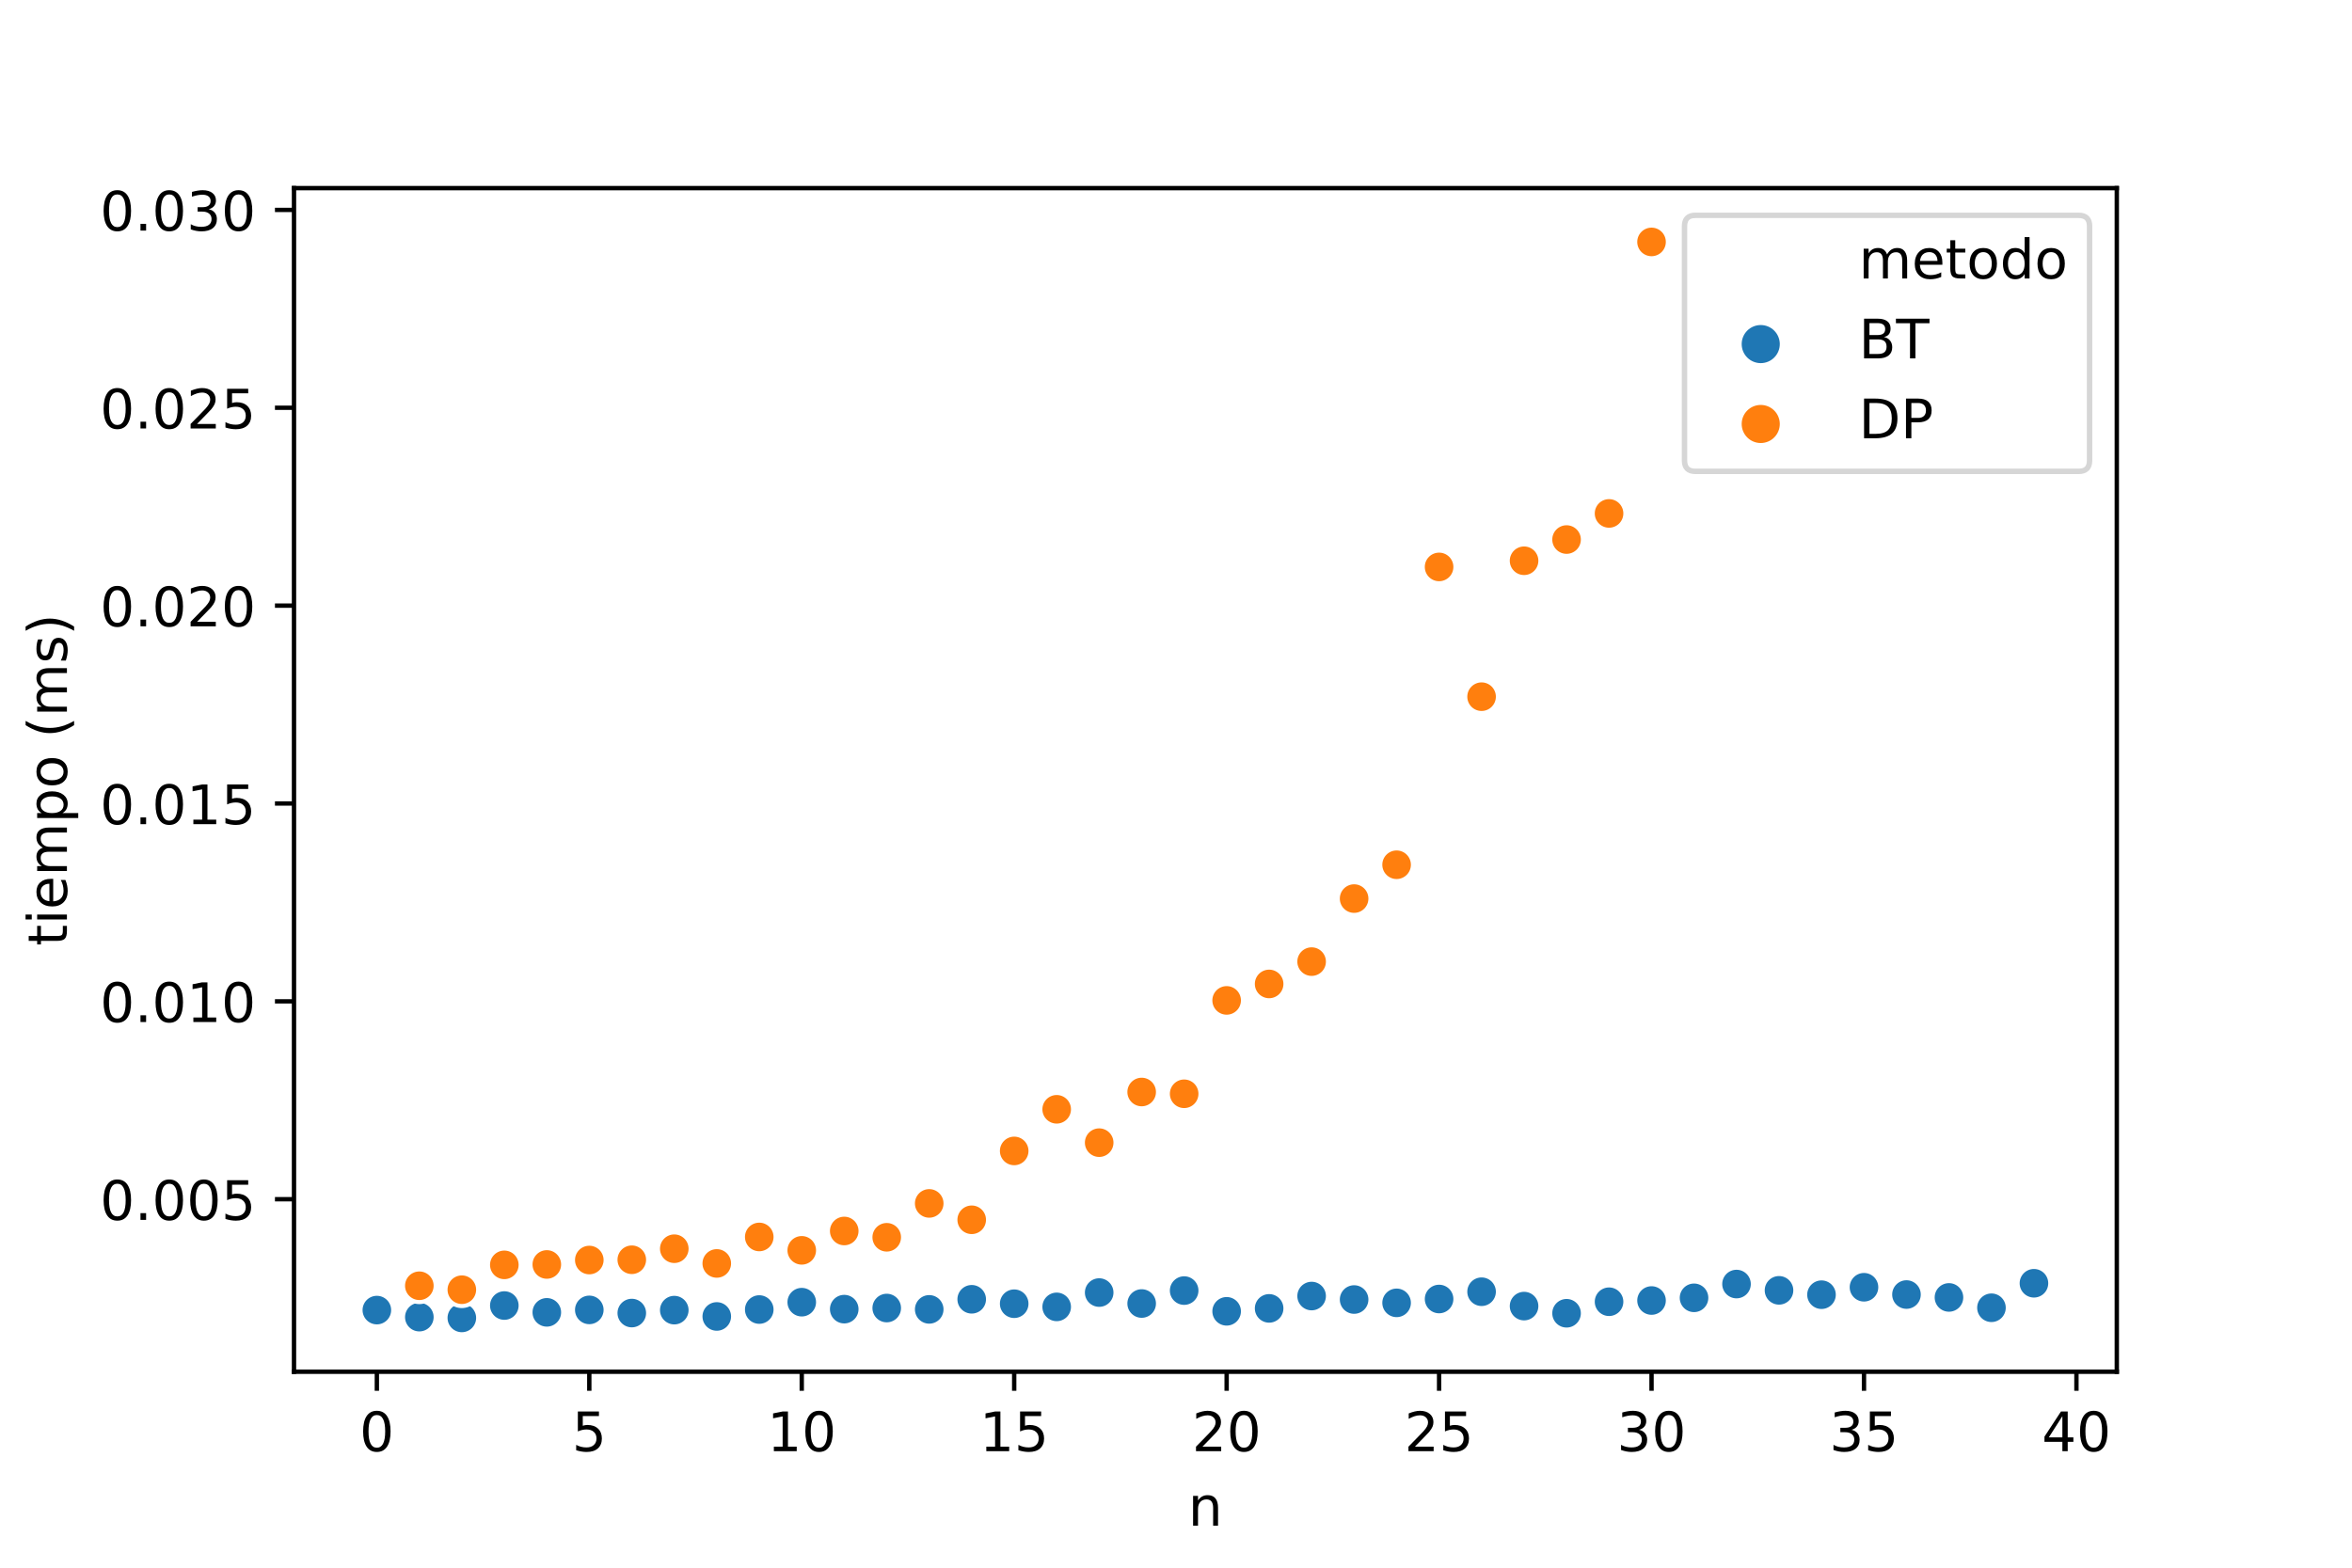 <?xml version="1.0" encoding="utf-8" standalone="no"?>
<!DOCTYPE svg PUBLIC "-//W3C//DTD SVG 1.1//EN"
  "http://www.w3.org/Graphics/SVG/1.1/DTD/svg11.dtd">
<!-- Created with matplotlib (https://matplotlib.org/) -->
<svg height="288pt" version="1.1" viewBox="0 0 432 288" width="432pt" xmlns="http://www.w3.org/2000/svg" xmlns:xlink="http://www.w3.org/1999/xlink">
 <defs>
  <style type="text/css">
*{stroke-linecap:butt;stroke-linejoin:round;}
  </style>
 </defs>
 <g id="figure_1">
  <g id="patch_1">
   <path d="M 0 288 
L 432 288 
L 432 0 
L 0 0 
z
" style="fill:#ffffff;"/>
  </g>
  <g id="axes_1">
   <g id="patch_2">
    <path d="M 54 252 
L 388.8 252 
L 388.8 34.56 
L 54 34.56 
z
" style="fill:#ffffff;"/>
   </g>
   <g id="PathCollection_1">
    <defs>
     <path d="M 0 3 
C 0.796 3 1.559 2.684 2.121 2.121 
C 2.684 1.559 3 0.796 3 0 
C 3 -0.796 2.684 -1.559 2.121 -2.121 
C 1.559 -2.684 0.796 -3 0 -3 
C -0.796 -3 -1.559 -2.684 -2.121 -2.121 
C -2.684 -1.559 -3 -0.796 -3 0 
C -3 0.796 -2.684 1.559 -2.121 2.121 
C -1.559 2.684 -0.796 3 0 3 
z
" id="C0_0_6b29b000aa"/>
    </defs>
    <g clip-path="url(#p6e7fa47eff)">
     <use style="fill:#1f77b4;stroke:#ffffff;stroke-width:0.75;" x="69.218" xlink:href="#C0_0_6b29b000aa" y="240.677"/>
    </g>
    <g clip-path="url(#p6e7fa47eff)">
     <use style="fill:#1f77b4;stroke:#ffffff;stroke-width:0.75;" x="77.022" xlink:href="#C0_0_6b29b000aa" y="241.971"/>
    </g>
    <g clip-path="url(#p6e7fa47eff)">
     <use style="fill:#1f77b4;stroke:#ffffff;stroke-width:0.75;" x="84.827" xlink:href="#C0_0_6b29b000aa" y="242.116"/>
    </g>
    <g clip-path="url(#p6e7fa47eff)">
     <use style="fill:#1f77b4;stroke:#ffffff;stroke-width:0.75;" x="92.631" xlink:href="#C0_0_6b29b000aa" y="239.841"/>
    </g>
    <g clip-path="url(#p6e7fa47eff)">
     <use style="fill:#1f77b4;stroke:#ffffff;stroke-width:0.75;" x="100.435" xlink:href="#C0_0_6b29b000aa" y="241.091"/>
    </g>
    <g clip-path="url(#p6e7fa47eff)">
     <use style="fill:#1f77b4;stroke:#ffffff;stroke-width:0.75;" x="108.239" xlink:href="#C0_0_6b29b000aa" y="240.641"/>
    </g>
    <g clip-path="url(#p6e7fa47eff)">
     <use style="fill:#1f77b4;stroke:#ffffff;stroke-width:0.75;" x="116.043" xlink:href="#C0_0_6b29b000aa" y="241.222"/>
    </g>
    <g clip-path="url(#p6e7fa47eff)">
     <use style="fill:#1f77b4;stroke:#ffffff;stroke-width:0.75;" x="123.848" xlink:href="#C0_0_6b29b000aa" y="240.684"/>
    </g>
    <g clip-path="url(#p6e7fa47eff)">
     <use style="fill:#1f77b4;stroke:#ffffff;stroke-width:0.75;" x="131.652" xlink:href="#C0_0_6b29b000aa" y="241.847"/>
    </g>
    <g clip-path="url(#p6e7fa47eff)">
     <use style="fill:#1f77b4;stroke:#ffffff;stroke-width:0.75;" x="139.456" xlink:href="#C0_0_6b29b000aa" y="240.575"/>
    </g>
    <g clip-path="url(#p6e7fa47eff)">
     <use style="fill:#1f77b4;stroke:#ffffff;stroke-width:0.75;" x="147.26" xlink:href="#C0_0_6b29b000aa" y="239.223"/>
    </g>
    <g clip-path="url(#p6e7fa47eff)">
     <use style="fill:#1f77b4;stroke:#ffffff;stroke-width:0.75;" x="155.064" xlink:href="#C0_0_6b29b000aa" y="240.502"/>
    </g>
    <g clip-path="url(#p6e7fa47eff)">
     <use style="fill:#1f77b4;stroke:#ffffff;stroke-width:0.75;" x="162.869" xlink:href="#C0_0_6b29b000aa" y="240.299"/>
    </g>
    <g clip-path="url(#p6e7fa47eff)">
     <use style="fill:#1f77b4;stroke:#ffffff;stroke-width:0.75;" x="170.673" xlink:href="#C0_0_6b29b000aa" y="240.546"/>
    </g>
    <g clip-path="url(#p6e7fa47eff)">
     <use style="fill:#1f77b4;stroke:#ffffff;stroke-width:0.75;" x="178.477" xlink:href="#C0_0_6b29b000aa" y="238.692"/>
    </g>
    <g clip-path="url(#p6e7fa47eff)">
     <use style="fill:#1f77b4;stroke:#ffffff;stroke-width:0.75;" x="186.281" xlink:href="#C0_0_6b29b000aa" y="239.507"/>
    </g>
    <g clip-path="url(#p6e7fa47eff)">
     <use style="fill:#1f77b4;stroke:#ffffff;stroke-width:0.75;" x="194.085" xlink:href="#C0_0_6b29b000aa" y="240.088"/>
    </g>
    <g clip-path="url(#p6e7fa47eff)">
     <use style="fill:#1f77b4;stroke:#ffffff;stroke-width:0.75;" x="201.89" xlink:href="#C0_0_6b29b000aa" y="237.456"/>
    </g>
    <g clip-path="url(#p6e7fa47eff)">
     <use style="fill:#1f77b4;stroke:#ffffff;stroke-width:0.75;" x="209.694" xlink:href="#C0_0_6b29b000aa" y="239.47"/>
    </g>
    <g clip-path="url(#p6e7fa47eff)">
     <use style="fill:#1f77b4;stroke:#ffffff;stroke-width:0.75;" x="217.498" xlink:href="#C0_0_6b29b000aa" y="237.093"/>
    </g>
    <g clip-path="url(#p6e7fa47eff)">
     <use style="fill:#1f77b4;stroke:#ffffff;stroke-width:0.75;" x="225.302" xlink:href="#C0_0_6b29b000aa" y="240.902"/>
    </g>
    <g clip-path="url(#p6e7fa47eff)">
     <use style="fill:#1f77b4;stroke:#ffffff;stroke-width:0.75;" x="233.106" xlink:href="#C0_0_6b29b000aa" y="240.364"/>
    </g>
    <g clip-path="url(#p6e7fa47eff)">
     <use style="fill:#1f77b4;stroke:#ffffff;stroke-width:0.75;" x="240.91" xlink:href="#C0_0_6b29b000aa" y="238.096"/>
    </g>
    <g clip-path="url(#p6e7fa47eff)">
     <use style="fill:#1f77b4;stroke:#ffffff;stroke-width:0.75;" x="248.715" xlink:href="#C0_0_6b29b000aa" y="238.736"/>
    </g>
    <g clip-path="url(#p6e7fa47eff)">
     <use style="fill:#1f77b4;stroke:#ffffff;stroke-width:0.75;" x="256.519" xlink:href="#C0_0_6b29b000aa" y="239.347"/>
    </g>
    <g clip-path="url(#p6e7fa47eff)">
     <use style="fill:#1f77b4;stroke:#ffffff;stroke-width:0.75;" x="264.323" xlink:href="#C0_0_6b29b000aa" y="238.641"/>
    </g>
    <g clip-path="url(#p6e7fa47eff)">
     <use style="fill:#1f77b4;stroke:#ffffff;stroke-width:0.75;" x="272.127" xlink:href="#C0_0_6b29b000aa" y="237.304"/>
    </g>
    <g clip-path="url(#p6e7fa47eff)">
     <use style="fill:#1f77b4;stroke:#ffffff;stroke-width:0.75;" x="279.931" xlink:href="#C0_0_6b29b000aa" y="239.943"/>
    </g>
    <g clip-path="url(#p6e7fa47eff)">
     <use style="fill:#1f77b4;stroke:#ffffff;stroke-width:0.75;" x="287.736" xlink:href="#C0_0_6b29b000aa" y="241.259"/>
    </g>
    <g clip-path="url(#p6e7fa47eff)">
     <use style="fill:#1f77b4;stroke:#ffffff;stroke-width:0.75;" x="295.54" xlink:href="#C0_0_6b29b000aa" y="239.143"/>
    </g>
    <g clip-path="url(#p6e7fa47eff)">
     <use style="fill:#1f77b4;stroke:#ffffff;stroke-width:0.75;" x="303.344" xlink:href="#C0_0_6b29b000aa" y="238.918"/>
    </g>
    <g clip-path="url(#p6e7fa47eff)">
     <use style="fill:#1f77b4;stroke:#ffffff;stroke-width:0.75;" x="311.148" xlink:href="#C0_0_6b29b000aa" y="238.423"/>
    </g>
    <g clip-path="url(#p6e7fa47eff)">
     <use style="fill:#1f77b4;stroke:#ffffff;stroke-width:0.75;" x="318.952" xlink:href="#C0_0_6b29b000aa" y="235.893"/>
    </g>
    <g clip-path="url(#p6e7fa47eff)">
     <use style="fill:#1f77b4;stroke:#ffffff;stroke-width:0.75;" x="326.757" xlink:href="#C0_0_6b29b000aa" y="237.049"/>
    </g>
    <g clip-path="url(#p6e7fa47eff)">
     <use style="fill:#1f77b4;stroke:#ffffff;stroke-width:0.75;" x="334.561" xlink:href="#C0_0_6b29b000aa" y="237.849"/>
    </g>
    <g clip-path="url(#p6e7fa47eff)">
     <use style="fill:#1f77b4;stroke:#ffffff;stroke-width:0.75;" x="342.365" xlink:href="#C0_0_6b29b000aa" y="236.482"/>
    </g>
    <g clip-path="url(#p6e7fa47eff)">
     <use style="fill:#1f77b4;stroke:#ffffff;stroke-width:0.75;" x="350.169" xlink:href="#C0_0_6b29b000aa" y="237.82"/>
    </g>
    <g clip-path="url(#p6e7fa47eff)">
     <use style="fill:#1f77b4;stroke:#ffffff;stroke-width:0.75;" x="357.973" xlink:href="#C0_0_6b29b000aa" y="238.351"/>
    </g>
    <g clip-path="url(#p6e7fa47eff)">
     <use style="fill:#1f77b4;stroke:#ffffff;stroke-width:0.75;" x="365.778" xlink:href="#C0_0_6b29b000aa" y="240.248"/>
    </g>
    <g clip-path="url(#p6e7fa47eff)">
     <use style="fill:#1f77b4;stroke:#ffffff;stroke-width:0.75;" x="373.582" xlink:href="#C0_0_6b29b000aa" y="235.748"/>
    </g>
    <g clip-path="url(#p6e7fa47eff)">
     <use style="fill:#ff7f0e;stroke:#ffffff;stroke-width:0.75;" x="77.022" xlink:href="#C0_0_6b29b000aa" y="236.206"/>
    </g>
    <g clip-path="url(#p6e7fa47eff)">
     <use style="fill:#ff7f0e;stroke:#ffffff;stroke-width:0.75;" x="84.827" xlink:href="#C0_0_6b29b000aa" y="236.933"/>
    </g>
    <g clip-path="url(#p6e7fa47eff)">
     <use style="fill:#ff7f0e;stroke:#ffffff;stroke-width:0.75;" x="92.631" xlink:href="#C0_0_6b29b000aa" y="232.368"/>
    </g>
    <g clip-path="url(#p6e7fa47eff)">
     <use style="fill:#ff7f0e;stroke:#ffffff;stroke-width:0.75;" x="100.435" xlink:href="#C0_0_6b29b000aa" y="232.295"/>
    </g>
    <g clip-path="url(#p6e7fa47eff)">
     <use style="fill:#ff7f0e;stroke:#ffffff;stroke-width:0.75;" x="108.239" xlink:href="#C0_0_6b29b000aa" y="231.481"/>
    </g>
    <g clip-path="url(#p6e7fa47eff)">
     <use style="fill:#ff7f0e;stroke:#ffffff;stroke-width:0.75;" x="116.043" xlink:href="#C0_0_6b29b000aa" y="231.43"/>
    </g>
    <g clip-path="url(#p6e7fa47eff)">
     <use style="fill:#ff7f0e;stroke:#ffffff;stroke-width:0.75;" x="123.848" xlink:href="#C0_0_6b29b000aa" y="229.402"/>
    </g>
    <g clip-path="url(#p6e7fa47eff)">
     <use style="fill:#ff7f0e;stroke:#ffffff;stroke-width:0.75;" x="131.652" xlink:href="#C0_0_6b29b000aa" y="232.106"/>
    </g>
    <g clip-path="url(#p6e7fa47eff)">
     <use style="fill:#ff7f0e;stroke:#ffffff;stroke-width:0.75;" x="139.456" xlink:href="#C0_0_6b29b000aa" y="227.242"/>
    </g>
    <g clip-path="url(#p6e7fa47eff)">
     <use style="fill:#ff7f0e;stroke:#ffffff;stroke-width:0.75;" x="147.26" xlink:href="#C0_0_6b29b000aa" y="229.7"/>
    </g>
    <g clip-path="url(#p6e7fa47eff)">
     <use style="fill:#ff7f0e;stroke:#ffffff;stroke-width:0.75;" x="155.064" xlink:href="#C0_0_6b29b000aa" y="226.145"/>
    </g>
    <g clip-path="url(#p6e7fa47eff)">
     <use style="fill:#ff7f0e;stroke:#ffffff;stroke-width:0.75;" x="162.869" xlink:href="#C0_0_6b29b000aa" y="227.301"/>
    </g>
    <g clip-path="url(#p6e7fa47eff)">
     <use style="fill:#ff7f0e;stroke:#ffffff;stroke-width:0.75;" x="170.673" xlink:href="#C0_0_6b29b000aa" y="221.078"/>
    </g>
    <g clip-path="url(#p6e7fa47eff)">
     <use style="fill:#ff7f0e;stroke:#ffffff;stroke-width:0.75;" x="178.477" xlink:href="#C0_0_6b29b000aa" y="224.087"/>
    </g>
    <g clip-path="url(#p6e7fa47eff)">
     <use style="fill:#ff7f0e;stroke:#ffffff;stroke-width:0.75;" x="186.281" xlink:href="#C0_0_6b29b000aa" y="211.438"/>
    </g>
    <g clip-path="url(#p6e7fa47eff)">
     <use style="fill:#ff7f0e;stroke:#ffffff;stroke-width:0.75;" x="194.085" xlink:href="#C0_0_6b29b000aa" y="203.79"/>
    </g>
    <g clip-path="url(#p6e7fa47eff)">
     <use style="fill:#ff7f0e;stroke:#ffffff;stroke-width:0.75;" x="201.89" xlink:href="#C0_0_6b29b000aa" y="209.918"/>
    </g>
    <g clip-path="url(#p6e7fa47eff)">
     <use style="fill:#ff7f0e;stroke:#ffffff;stroke-width:0.75;" x="209.694" xlink:href="#C0_0_6b29b000aa" y="200.613"/>
    </g>
    <g clip-path="url(#p6e7fa47eff)">
     <use style="fill:#ff7f0e;stroke:#ffffff;stroke-width:0.75;" x="217.498" xlink:href="#C0_0_6b29b000aa" y="200.94"/>
    </g>
    <g clip-path="url(#p6e7fa47eff)">
     <use style="fill:#ff7f0e;stroke:#ffffff;stroke-width:0.75;" x="225.302" xlink:href="#C0_0_6b29b000aa" y="183.784"/>
    </g>
    <g clip-path="url(#p6e7fa47eff)">
     <use style="fill:#ff7f0e;stroke:#ffffff;stroke-width:0.75;" x="233.106" xlink:href="#C0_0_6b29b000aa" y="180.759"/>
    </g>
    <g clip-path="url(#p6e7fa47eff)">
     <use style="fill:#ff7f0e;stroke:#ffffff;stroke-width:0.75;" x="240.91" xlink:href="#C0_0_6b29b000aa" y="176.659"/>
    </g>
    <g clip-path="url(#p6e7fa47eff)">
     <use style="fill:#ff7f0e;stroke:#ffffff;stroke-width:0.75;" x="248.715" xlink:href="#C0_0_6b29b000aa" y="165.078"/>
    </g>
    <g clip-path="url(#p6e7fa47eff)">
     <use style="fill:#ff7f0e;stroke:#ffffff;stroke-width:0.75;" x="256.519" xlink:href="#C0_0_6b29b000aa" y="158.863"/>
    </g>
    <g clip-path="url(#p6e7fa47eff)">
     <use style="fill:#ff7f0e;stroke:#ffffff;stroke-width:0.75;" x="264.323" xlink:href="#C0_0_6b29b000aa" y="104.15"/>
    </g>
    <g clip-path="url(#p6e7fa47eff)">
     <use style="fill:#ff7f0e;stroke:#ffffff;stroke-width:0.75;" x="272.127" xlink:href="#C0_0_6b29b000aa" y="127.988"/>
    </g>
    <g clip-path="url(#p6e7fa47eff)">
     <use style="fill:#ff7f0e;stroke:#ffffff;stroke-width:0.75;" x="279.931" xlink:href="#C0_0_6b29b000aa" y="103.016"/>
    </g>
    <g clip-path="url(#p6e7fa47eff)">
     <use style="fill:#ff7f0e;stroke:#ffffff;stroke-width:0.75;" x="287.736" xlink:href="#C0_0_6b29b000aa" y="99.12"/>
    </g>
    <g clip-path="url(#p6e7fa47eff)">
     <use style="fill:#ff7f0e;stroke:#ffffff;stroke-width:0.75;" x="295.54" xlink:href="#C0_0_6b29b000aa" y="94.322"/>
    </g>
    <g clip-path="url(#p6e7fa47eff)">
     <use style="fill:#ff7f0e;stroke:#ffffff;stroke-width:0.75;" x="303.344" xlink:href="#C0_0_6b29b000aa" y="44.444"/>
    </g>
   </g>
   <g id="PathCollection_2"/>
   <g id="PathCollection_3"/>
   <g id="PathCollection_4"/>
   <g id="matplotlib.axis_1">
    <g id="xtick_1">
     <g id="line2d_1">
      <defs>
       <path d="M 0 0 
L 0 3.5 
" id="md5fd33ef0b" style="stroke:#000000;stroke-width:0.8;"/>
      </defs>
      <g>
       <use style="stroke:#000000;stroke-width:0.8;" x="69.218" xlink:href="#md5fd33ef0b" y="252"/>
      </g>
     </g>
     <g id="text_1">
      <!-- 0 -->
      <defs>
       <path d="M 31.781 66.406 
Q 24.172 66.406 20.328 58.906 
Q 16.5 51.422 16.5 36.375 
Q 16.5 21.391 20.328 13.891 
Q 24.172 6.391 31.781 6.391 
Q 39.453 6.391 43.281 13.891 
Q 47.125 21.391 47.125 36.375 
Q 47.125 51.422 43.281 58.906 
Q 39.453 66.406 31.781 66.406 
z
M 31.781 74.219 
Q 44.047 74.219 50.516 64.516 
Q 56.984 54.828 56.984 36.375 
Q 56.984 17.969 50.516 8.266 
Q 44.047 -1.422 31.781 -1.422 
Q 19.531 -1.422 13.062 8.266 
Q 6.594 17.969 6.594 36.375 
Q 6.594 54.828 13.062 64.516 
Q 19.531 74.219 31.781 74.219 
z
" id="DejaVuSans-48"/>
      </defs>
      <g transform="translate(66.037 266.598)scale(0.1 -0.1)">
       <use xlink:href="#DejaVuSans-48"/>
      </g>
     </g>
    </g>
    <g id="xtick_2">
     <g id="line2d_2">
      <g>
       <use style="stroke:#000000;stroke-width:0.8;" x="108.239" xlink:href="#md5fd33ef0b" y="252"/>
      </g>
     </g>
     <g id="text_2">
      <!-- 5 -->
      <defs>
       <path d="M 10.797 72.906 
L 49.516 72.906 
L 49.516 64.594 
L 19.828 64.594 
L 19.828 46.734 
Q 21.969 47.469 24.109 47.828 
Q 26.266 48.188 28.422 48.188 
Q 40.625 48.188 47.75 41.5 
Q 54.891 34.812 54.891 23.391 
Q 54.891 11.625 47.562 5.094 
Q 40.234 -1.422 26.906 -1.422 
Q 22.312 -1.422 17.547 -0.641 
Q 12.797 0.141 7.719 1.703 
L 7.719 11.625 
Q 12.109 9.234 16.797 8.062 
Q 21.484 6.891 26.703 6.891 
Q 35.156 6.891 40.078 11.328 
Q 45.016 15.766 45.016 23.391 
Q 45.016 31 40.078 35.438 
Q 35.156 39.891 26.703 39.891 
Q 22.75 39.891 18.812 39.016 
Q 14.891 38.141 10.797 36.281 
z
" id="DejaVuSans-53"/>
      </defs>
      <g transform="translate(105.058 266.598)scale(0.1 -0.1)">
       <use xlink:href="#DejaVuSans-53"/>
      </g>
     </g>
    </g>
    <g id="xtick_3">
     <g id="line2d_3">
      <g>
       <use style="stroke:#000000;stroke-width:0.8;" x="147.26" xlink:href="#md5fd33ef0b" y="252"/>
      </g>
     </g>
     <g id="text_3">
      <!-- 10 -->
      <defs>
       <path d="M 12.406 8.297 
L 28.516 8.297 
L 28.516 63.922 
L 10.984 60.406 
L 10.984 69.391 
L 28.422 72.906 
L 38.281 72.906 
L 38.281 8.297 
L 54.391 8.297 
L 54.391 0 
L 12.406 0 
z
" id="DejaVuSans-49"/>
      </defs>
      <g transform="translate(140.898 266.598)scale(0.1 -0.1)">
       <use xlink:href="#DejaVuSans-49"/>
       <use x="63.623" xlink:href="#DejaVuSans-48"/>
      </g>
     </g>
    </g>
    <g id="xtick_4">
     <g id="line2d_4">
      <g>
       <use style="stroke:#000000;stroke-width:0.8;" x="186.281" xlink:href="#md5fd33ef0b" y="252"/>
      </g>
     </g>
     <g id="text_4">
      <!-- 15 -->
      <g transform="translate(179.919 266.598)scale(0.1 -0.1)">
       <use xlink:href="#DejaVuSans-49"/>
       <use x="63.623" xlink:href="#DejaVuSans-53"/>
      </g>
     </g>
    </g>
    <g id="xtick_5">
     <g id="line2d_5">
      <g>
       <use style="stroke:#000000;stroke-width:0.8;" x="225.302" xlink:href="#md5fd33ef0b" y="252"/>
      </g>
     </g>
     <g id="text_5">
      <!-- 20 -->
      <defs>
       <path d="M 19.188 8.297 
L 53.609 8.297 
L 53.609 0 
L 7.328 0 
L 7.328 8.297 
Q 12.938 14.109 22.625 23.891 
Q 32.328 33.688 34.812 36.531 
Q 39.547 41.844 41.422 45.531 
Q 43.312 49.219 43.312 52.781 
Q 43.312 58.594 39.234 62.25 
Q 35.156 65.922 28.609 65.922 
Q 23.969 65.922 18.812 64.312 
Q 13.672 62.703 7.812 59.422 
L 7.812 69.391 
Q 13.766 71.781 18.938 73 
Q 24.125 74.219 28.422 74.219 
Q 39.75 74.219 46.484 68.547 
Q 53.219 62.891 53.219 53.422 
Q 53.219 48.922 51.531 44.891 
Q 49.859 40.875 45.406 35.406 
Q 44.188 33.984 37.641 27.219 
Q 31.109 20.453 19.188 8.297 
z
" id="DejaVuSans-50"/>
      </defs>
      <g transform="translate(218.94 266.598)scale(0.1 -0.1)">
       <use xlink:href="#DejaVuSans-50"/>
       <use x="63.623" xlink:href="#DejaVuSans-48"/>
      </g>
     </g>
    </g>
    <g id="xtick_6">
     <g id="line2d_6">
      <g>
       <use style="stroke:#000000;stroke-width:0.8;" x="264.323" xlink:href="#md5fd33ef0b" y="252"/>
      </g>
     </g>
     <g id="text_6">
      <!-- 25 -->
      <g transform="translate(257.961 266.598)scale(0.1 -0.1)">
       <use xlink:href="#DejaVuSans-50"/>
       <use x="63.623" xlink:href="#DejaVuSans-53"/>
      </g>
     </g>
    </g>
    <g id="xtick_7">
     <g id="line2d_7">
      <g>
       <use style="stroke:#000000;stroke-width:0.8;" x="303.344" xlink:href="#md5fd33ef0b" y="252"/>
      </g>
     </g>
     <g id="text_7">
      <!-- 30 -->
      <defs>
       <path d="M 40.578 39.312 
Q 47.656 37.797 51.625 33 
Q 55.609 28.219 55.609 21.188 
Q 55.609 10.406 48.188 4.484 
Q 40.766 -1.422 27.094 -1.422 
Q 22.516 -1.422 17.656 -0.516 
Q 12.797 0.391 7.625 2.203 
L 7.625 11.719 
Q 11.719 9.328 16.594 8.109 
Q 21.484 6.891 26.812 6.891 
Q 36.078 6.891 40.938 10.547 
Q 45.797 14.203 45.797 21.188 
Q 45.797 27.641 41.281 31.266 
Q 36.766 34.906 28.719 34.906 
L 20.219 34.906 
L 20.219 43.016 
L 29.109 43.016 
Q 36.375 43.016 40.234 45.922 
Q 44.094 48.828 44.094 54.297 
Q 44.094 59.906 40.109 62.906 
Q 36.141 65.922 28.719 65.922 
Q 24.656 65.922 20.016 65.031 
Q 15.375 64.156 9.812 62.312 
L 9.812 71.094 
Q 15.438 72.656 20.344 73.438 
Q 25.25 74.219 29.594 74.219 
Q 40.828 74.219 47.359 69.109 
Q 53.906 64.016 53.906 55.328 
Q 53.906 49.266 50.438 45.094 
Q 46.969 40.922 40.578 39.312 
z
" id="DejaVuSans-51"/>
      </defs>
      <g transform="translate(296.982 266.598)scale(0.1 -0.1)">
       <use xlink:href="#DejaVuSans-51"/>
       <use x="63.623" xlink:href="#DejaVuSans-48"/>
      </g>
     </g>
    </g>
    <g id="xtick_8">
     <g id="line2d_8">
      <g>
       <use style="stroke:#000000;stroke-width:0.8;" x="342.365" xlink:href="#md5fd33ef0b" y="252"/>
      </g>
     </g>
     <g id="text_8">
      <!-- 35 -->
      <g transform="translate(336.003 266.598)scale(0.1 -0.1)">
       <use xlink:href="#DejaVuSans-51"/>
       <use x="63.623" xlink:href="#DejaVuSans-53"/>
      </g>
     </g>
    </g>
    <g id="xtick_9">
     <g id="line2d_9">
      <g>
       <use style="stroke:#000000;stroke-width:0.8;" x="381.386" xlink:href="#md5fd33ef0b" y="252"/>
      </g>
     </g>
     <g id="text_9">
      <!-- 40 -->
      <defs>
       <path d="M 37.797 64.312 
L 12.891 25.391 
L 37.797 25.391 
z
M 35.203 72.906 
L 47.609 72.906 
L 47.609 25.391 
L 58.016 25.391 
L 58.016 17.188 
L 47.609 17.188 
L 47.609 0 
L 37.797 0 
L 37.797 17.188 
L 4.891 17.188 
L 4.891 26.703 
z
" id="DejaVuSans-52"/>
      </defs>
      <g transform="translate(375.024 266.598)scale(0.1 -0.1)">
       <use xlink:href="#DejaVuSans-52"/>
       <use x="63.623" xlink:href="#DejaVuSans-48"/>
      </g>
     </g>
    </g>
    <g id="text_10">
     <!-- n -->
     <defs>
      <path d="M 54.891 33.016 
L 54.891 0 
L 45.906 0 
L 45.906 32.719 
Q 45.906 40.484 42.875 44.328 
Q 39.844 48.188 33.797 48.188 
Q 26.516 48.188 22.312 43.547 
Q 18.109 38.922 18.109 30.906 
L 18.109 0 
L 9.078 0 
L 9.078 54.688 
L 18.109 54.688 
L 18.109 46.188 
Q 21.344 51.125 25.703 53.562 
Q 30.078 56 35.797 56 
Q 45.219 56 50.047 50.172 
Q 54.891 44.344 54.891 33.016 
z
" id="DejaVuSans-110"/>
     </defs>
     <g transform="translate(218.231 280.277)scale(0.1 -0.1)">
      <use xlink:href="#DejaVuSans-110"/>
     </g>
    </g>
   </g>
   <g id="matplotlib.axis_2">
    <g id="ytick_1">
     <g id="line2d_10">
      <defs>
       <path d="M 0 0 
L -3.5 0 
" id="mad98bf6bc8" style="stroke:#000000;stroke-width:0.8;"/>
      </defs>
      <g>
       <use style="stroke:#000000;stroke-width:0.8;" x="54" xlink:href="#mad98bf6bc8" y="220.307"/>
      </g>
     </g>
     <g id="text_11">
      <!-- 0.005 -->
      <defs>
       <path d="M 10.688 12.406 
L 21 12.406 
L 21 0 
L 10.688 0 
z
" id="DejaVuSans-46"/>
      </defs>
      <g transform="translate(18.372 224.106)scale(0.1 -0.1)">
       <use xlink:href="#DejaVuSans-48"/>
       <use x="63.623" xlink:href="#DejaVuSans-46"/>
       <use x="95.41" xlink:href="#DejaVuSans-48"/>
       <use x="159.033" xlink:href="#DejaVuSans-48"/>
       <use x="222.656" xlink:href="#DejaVuSans-53"/>
      </g>
     </g>
    </g>
    <g id="ytick_2">
     <g id="line2d_11">
      <g>
       <use style="stroke:#000000;stroke-width:0.8;" x="54" xlink:href="#mad98bf6bc8" y="183.958"/>
      </g>
     </g>
     <g id="text_12">
      <!-- 0.010 -->
      <g transform="translate(18.372 187.757)scale(0.1 -0.1)">
       <use xlink:href="#DejaVuSans-48"/>
       <use x="63.623" xlink:href="#DejaVuSans-46"/>
       <use x="95.41" xlink:href="#DejaVuSans-48"/>
       <use x="159.033" xlink:href="#DejaVuSans-49"/>
       <use x="222.656" xlink:href="#DejaVuSans-48"/>
      </g>
     </g>
    </g>
    <g id="ytick_3">
     <g id="line2d_12">
      <g>
       <use style="stroke:#000000;stroke-width:0.8;" x="54" xlink:href="#mad98bf6bc8" y="147.609"/>
      </g>
     </g>
     <g id="text_13">
      <!-- 0.015 -->
      <g transform="translate(18.372 151.408)scale(0.1 -0.1)">
       <use xlink:href="#DejaVuSans-48"/>
       <use x="63.623" xlink:href="#DejaVuSans-46"/>
       <use x="95.41" xlink:href="#DejaVuSans-48"/>
       <use x="159.033" xlink:href="#DejaVuSans-49"/>
       <use x="222.656" xlink:href="#DejaVuSans-53"/>
      </g>
     </g>
    </g>
    <g id="ytick_4">
     <g id="line2d_13">
      <g>
       <use style="stroke:#000000;stroke-width:0.8;" x="54" xlink:href="#mad98bf6bc8" y="111.26"/>
      </g>
     </g>
     <g id="text_14">
      <!-- 0.020 -->
      <g transform="translate(18.372 115.059)scale(0.1 -0.1)">
       <use xlink:href="#DejaVuSans-48"/>
       <use x="63.623" xlink:href="#DejaVuSans-46"/>
       <use x="95.41" xlink:href="#DejaVuSans-48"/>
       <use x="159.033" xlink:href="#DejaVuSans-50"/>
       <use x="222.656" xlink:href="#DejaVuSans-48"/>
      </g>
     </g>
    </g>
    <g id="ytick_5">
     <g id="line2d_14">
      <g>
       <use style="stroke:#000000;stroke-width:0.8;" x="54" xlink:href="#mad98bf6bc8" y="74.911"/>
      </g>
     </g>
     <g id="text_15">
      <!-- 0.025 -->
      <g transform="translate(18.372 78.711)scale(0.1 -0.1)">
       <use xlink:href="#DejaVuSans-48"/>
       <use x="63.623" xlink:href="#DejaVuSans-46"/>
       <use x="95.41" xlink:href="#DejaVuSans-48"/>
       <use x="159.033" xlink:href="#DejaVuSans-50"/>
       <use x="222.656" xlink:href="#DejaVuSans-53"/>
      </g>
     </g>
    </g>
    <g id="ytick_6">
     <g id="line2d_15">
      <g>
       <use style="stroke:#000000;stroke-width:0.8;" x="54" xlink:href="#mad98bf6bc8" y="38.562"/>
      </g>
     </g>
     <g id="text_16">
      <!-- 0.030 -->
      <g transform="translate(18.372 42.362)scale(0.1 -0.1)">
       <use xlink:href="#DejaVuSans-48"/>
       <use x="63.623" xlink:href="#DejaVuSans-46"/>
       <use x="95.41" xlink:href="#DejaVuSans-48"/>
       <use x="159.033" xlink:href="#DejaVuSans-51"/>
       <use x="222.656" xlink:href="#DejaVuSans-48"/>
      </g>
     </g>
    </g>
    <g id="text_17">
     <!-- tiempo (ms) -->
     <defs>
      <path d="M 18.312 70.219 
L 18.312 54.688 
L 36.812 54.688 
L 36.812 47.703 
L 18.312 47.703 
L 18.312 18.016 
Q 18.312 11.328 20.141 9.422 
Q 21.969 7.516 27.594 7.516 
L 36.812 7.516 
L 36.812 0 
L 27.594 0 
Q 17.188 0 13.234 3.875 
Q 9.281 7.766 9.281 18.016 
L 9.281 47.703 
L 2.688 47.703 
L 2.688 54.688 
L 9.281 54.688 
L 9.281 70.219 
z
" id="DejaVuSans-116"/>
      <path d="M 9.422 54.688 
L 18.406 54.688 
L 18.406 0 
L 9.422 0 
z
M 9.422 75.984 
L 18.406 75.984 
L 18.406 64.594 
L 9.422 64.594 
z
" id="DejaVuSans-105"/>
      <path d="M 56.203 29.594 
L 56.203 25.203 
L 14.891 25.203 
Q 15.484 15.922 20.484 11.062 
Q 25.484 6.203 34.422 6.203 
Q 39.594 6.203 44.453 7.469 
Q 49.312 8.734 54.109 11.281 
L 54.109 2.781 
Q 49.266 0.734 44.188 -0.344 
Q 39.109 -1.422 33.891 -1.422 
Q 20.797 -1.422 13.156 6.188 
Q 5.516 13.812 5.516 26.812 
Q 5.516 40.234 12.766 48.109 
Q 20.016 56 32.328 56 
Q 43.359 56 49.781 48.891 
Q 56.203 41.797 56.203 29.594 
z
M 47.219 32.234 
Q 47.125 39.594 43.094 43.984 
Q 39.062 48.391 32.422 48.391 
Q 24.906 48.391 20.391 44.141 
Q 15.875 39.891 15.188 32.172 
z
" id="DejaVuSans-101"/>
      <path d="M 52 44.188 
Q 55.375 50.25 60.062 53.125 
Q 64.75 56 71.094 56 
Q 79.641 56 84.281 50.016 
Q 88.922 44.047 88.922 33.016 
L 88.922 0 
L 79.891 0 
L 79.891 32.719 
Q 79.891 40.578 77.094 44.375 
Q 74.312 48.188 68.609 48.188 
Q 61.625 48.188 57.562 43.547 
Q 53.516 38.922 53.516 30.906 
L 53.516 0 
L 44.484 0 
L 44.484 32.719 
Q 44.484 40.625 41.703 44.406 
Q 38.922 48.188 33.109 48.188 
Q 26.219 48.188 22.156 43.531 
Q 18.109 38.875 18.109 30.906 
L 18.109 0 
L 9.078 0 
L 9.078 54.688 
L 18.109 54.688 
L 18.109 46.188 
Q 21.188 51.219 25.484 53.609 
Q 29.781 56 35.688 56 
Q 41.656 56 45.828 52.969 
Q 50 49.953 52 44.188 
z
" id="DejaVuSans-109"/>
      <path d="M 18.109 8.203 
L 18.109 -20.797 
L 9.078 -20.797 
L 9.078 54.688 
L 18.109 54.688 
L 18.109 46.391 
Q 20.953 51.266 25.266 53.625 
Q 29.594 56 35.594 56 
Q 45.562 56 51.781 48.094 
Q 58.016 40.188 58.016 27.297 
Q 58.016 14.406 51.781 6.484 
Q 45.562 -1.422 35.594 -1.422 
Q 29.594 -1.422 25.266 0.953 
Q 20.953 3.328 18.109 8.203 
z
M 48.688 27.297 
Q 48.688 37.203 44.609 42.844 
Q 40.531 48.484 33.406 48.484 
Q 26.266 48.484 22.188 42.844 
Q 18.109 37.203 18.109 27.297 
Q 18.109 17.391 22.188 11.75 
Q 26.266 6.109 33.406 6.109 
Q 40.531 6.109 44.609 11.75 
Q 48.688 17.391 48.688 27.297 
z
" id="DejaVuSans-112"/>
      <path d="M 30.609 48.391 
Q 23.391 48.391 19.188 42.75 
Q 14.984 37.109 14.984 27.297 
Q 14.984 17.484 19.156 11.844 
Q 23.344 6.203 30.609 6.203 
Q 37.797 6.203 41.984 11.859 
Q 46.188 17.531 46.188 27.297 
Q 46.188 37.016 41.984 42.703 
Q 37.797 48.391 30.609 48.391 
z
M 30.609 56 
Q 42.328 56 49.016 48.375 
Q 55.719 40.766 55.719 27.297 
Q 55.719 13.875 49.016 6.219 
Q 42.328 -1.422 30.609 -1.422 
Q 18.844 -1.422 12.172 6.219 
Q 5.516 13.875 5.516 27.297 
Q 5.516 40.766 12.172 48.375 
Q 18.844 56 30.609 56 
z
" id="DejaVuSans-111"/>
      <path id="DejaVuSans-32"/>
      <path d="M 31 75.875 
Q 24.469 64.656 21.281 53.656 
Q 18.109 42.672 18.109 31.391 
Q 18.109 20.125 21.312 9.062 
Q 24.516 -2 31 -13.188 
L 23.188 -13.188 
Q 15.875 -1.703 12.234 9.375 
Q 8.594 20.453 8.594 31.391 
Q 8.594 42.281 12.203 53.312 
Q 15.828 64.359 23.188 75.875 
z
" id="DejaVuSans-40"/>
      <path d="M 44.281 53.078 
L 44.281 44.578 
Q 40.484 46.531 36.375 47.5 
Q 32.281 48.484 27.875 48.484 
Q 21.188 48.484 17.844 46.438 
Q 14.5 44.391 14.5 40.281 
Q 14.5 37.156 16.891 35.375 
Q 19.281 33.594 26.516 31.984 
L 29.594 31.297 
Q 39.156 29.25 43.188 25.516 
Q 47.219 21.781 47.219 15.094 
Q 47.219 7.469 41.188 3.016 
Q 35.156 -1.422 24.609 -1.422 
Q 20.219 -1.422 15.453 -0.562 
Q 10.688 0.297 5.422 2 
L 5.422 11.281 
Q 10.406 8.688 15.234 7.391 
Q 20.062 6.109 24.812 6.109 
Q 31.156 6.109 34.562 8.281 
Q 37.984 10.453 37.984 14.406 
Q 37.984 18.062 35.516 20.016 
Q 33.062 21.969 24.703 23.781 
L 21.578 24.516 
Q 13.234 26.266 9.516 29.906 
Q 5.812 33.547 5.812 39.891 
Q 5.812 47.609 11.281 51.797 
Q 16.75 56 26.812 56 
Q 31.781 56 36.172 55.266 
Q 40.578 54.547 44.281 53.078 
z
" id="DejaVuSans-115"/>
      <path d="M 8.016 75.875 
L 15.828 75.875 
Q 23.141 64.359 26.781 53.312 
Q 30.422 42.281 30.422 31.391 
Q 30.422 20.453 26.781 9.375 
Q 23.141 -1.703 15.828 -13.188 
L 8.016 -13.188 
Q 14.5 -2 17.703 9.062 
Q 20.906 20.125 20.906 31.391 
Q 20.906 42.672 17.703 53.656 
Q 14.5 64.656 8.016 75.875 
z
" id="DejaVuSans-41"/>
     </defs>
     <g transform="translate(12.292 173.775)rotate(-90)scale(0.1 -0.1)">
      <use xlink:href="#DejaVuSans-116"/>
      <use x="39.209" xlink:href="#DejaVuSans-105"/>
      <use x="66.992" xlink:href="#DejaVuSans-101"/>
      <use x="128.516" xlink:href="#DejaVuSans-109"/>
      <use x="225.928" xlink:href="#DejaVuSans-112"/>
      <use x="289.404" xlink:href="#DejaVuSans-111"/>
      <use x="350.586" xlink:href="#DejaVuSans-32"/>
      <use x="382.373" xlink:href="#DejaVuSans-40"/>
      <use x="421.387" xlink:href="#DejaVuSans-109"/>
      <use x="518.799" xlink:href="#DejaVuSans-115"/>
      <use x="570.898" xlink:href="#DejaVuSans-41"/>
     </g>
    </g>
   </g>
   <g id="patch_3">
    <path d="M 54 252 
L 54 34.56 
" style="fill:none;stroke:#000000;stroke-linecap:square;stroke-linejoin:miter;stroke-width:0.8;"/>
   </g>
   <g id="patch_4">
    <path d="M 388.8 252 
L 388.8 34.56 
" style="fill:none;stroke:#000000;stroke-linecap:square;stroke-linejoin:miter;stroke-width:0.8;"/>
   </g>
   <g id="patch_5">
    <path d="M 54 252 
L 388.8 252 
" style="fill:none;stroke:#000000;stroke-linecap:square;stroke-linejoin:miter;stroke-width:0.8;"/>
   </g>
   <g id="patch_6">
    <path d="M 54 34.56 
L 388.8 34.56 
" style="fill:none;stroke:#000000;stroke-linecap:square;stroke-linejoin:miter;stroke-width:0.8;"/>
   </g>
   <g id="legend_1">
    <g id="patch_7">
     <path d="M 311.4 86.594 
L 381.8 86.594 
Q 383.8 86.594 383.8 84.594 
L 383.8 41.56 
Q 383.8 39.56 381.8 39.56 
L 311.4 39.56 
Q 309.4 39.56 309.4 41.56 
L 309.4 84.594 
Q 309.4 86.594 311.4 86.594 
z
" style="fill:#ffffff;opacity:0.8;stroke:#cccccc;stroke-linejoin:miter;"/>
    </g>
    <g id="PathCollection_5">
     <defs>
      <path id="m1647a07326" style="stroke:#ffffff;stroke-width:1.5;"/>
     </defs>
     <g>
      <use style="fill:#ffffff;stroke:#ffffff;stroke-width:1.5;" x="323.4" xlink:href="#m1647a07326" y="48.533"/>
     </g>
    </g>
    <g id="text_18">
     <!-- metodo -->
     <defs>
      <path d="M 45.406 46.391 
L 45.406 75.984 
L 54.391 75.984 
L 54.391 0 
L 45.406 0 
L 45.406 8.203 
Q 42.578 3.328 38.25 0.953 
Q 33.938 -1.422 27.875 -1.422 
Q 17.969 -1.422 11.734 6.484 
Q 5.516 14.406 5.516 27.297 
Q 5.516 40.188 11.734 48.094 
Q 17.969 56 27.875 56 
Q 33.938 56 38.25 53.625 
Q 42.578 51.266 45.406 46.391 
z
M 14.797 27.297 
Q 14.797 17.391 18.875 11.75 
Q 22.953 6.109 30.078 6.109 
Q 37.203 6.109 41.297 11.75 
Q 45.406 17.391 45.406 27.297 
Q 45.406 37.203 41.297 42.844 
Q 37.203 48.484 30.078 48.484 
Q 22.953 48.484 18.875 42.844 
Q 14.797 37.203 14.797 27.297 
z
" id="DejaVuSans-100"/>
     </defs>
     <g transform="translate(341.4 51.158)scale(0.1 -0.1)">
      <use xlink:href="#DejaVuSans-109"/>
      <use x="97.412" xlink:href="#DejaVuSans-101"/>
      <use x="158.936" xlink:href="#DejaVuSans-116"/>
      <use x="198.145" xlink:href="#DejaVuSans-111"/>
      <use x="259.326" xlink:href="#DejaVuSans-100"/>
      <use x="322.803" xlink:href="#DejaVuSans-111"/>
     </g>
    </g>
    <g id="PathCollection_6">
     <defs>
      <path d="M 0 3 
C 0.796 3 1.559 2.684 2.121 2.121 
C 2.684 1.559 3 0.796 3 0 
C 3 -0.796 2.684 -1.559 2.121 -2.121 
C 1.559 -2.684 0.796 -3 0 -3 
C -0.796 -3 -1.559 -2.684 -2.121 -2.121 
C -2.684 -1.559 -3 -0.796 -3 0 
C -3 0.796 -2.684 1.559 -2.121 2.121 
C -1.559 2.684 -0.796 3 0 3 
z
" id="m6715794534" style="stroke:#1f77b4;"/>
     </defs>
     <g>
      <use style="fill:#1f77b4;stroke:#1f77b4;" x="323.4" xlink:href="#m6715794534" y="63.212"/>
     </g>
    </g>
    <g id="text_19">
     <!-- BT -->
     <defs>
      <path d="M 19.672 34.812 
L 19.672 8.109 
L 35.5 8.109 
Q 43.453 8.109 47.281 11.406 
Q 51.125 14.703 51.125 21.484 
Q 51.125 28.328 47.281 31.562 
Q 43.453 34.812 35.5 34.812 
z
M 19.672 64.797 
L 19.672 42.828 
L 34.281 42.828 
Q 41.5 42.828 45.031 45.531 
Q 48.578 48.25 48.578 53.812 
Q 48.578 59.328 45.031 62.062 
Q 41.5 64.797 34.281 64.797 
z
M 9.812 72.906 
L 35.016 72.906 
Q 46.297 72.906 52.391 68.219 
Q 58.5 63.531 58.5 54.891 
Q 58.5 48.188 55.375 44.234 
Q 52.25 40.281 46.188 39.312 
Q 53.469 37.75 57.5 32.781 
Q 61.531 27.828 61.531 20.406 
Q 61.531 10.641 54.891 5.312 
Q 48.25 0 35.984 0 
L 9.812 0 
z
" id="DejaVuSans-66"/>
      <path d="M -0.297 72.906 
L 61.375 72.906 
L 61.375 64.594 
L 35.5 64.594 
L 35.5 0 
L 25.594 0 
L 25.594 64.594 
L -0.297 64.594 
z
" id="DejaVuSans-84"/>
     </defs>
     <g transform="translate(341.4 65.837)scale(0.1 -0.1)">
      <use xlink:href="#DejaVuSans-66"/>
      <use x="68.604" xlink:href="#DejaVuSans-84"/>
     </g>
    </g>
    <g id="PathCollection_7">
     <defs>
      <path d="M 0 3 
C 0.796 3 1.559 2.684 2.121 2.121 
C 2.684 1.559 3 0.796 3 0 
C 3 -0.796 2.684 -1.559 2.121 -2.121 
C 1.559 -2.684 0.796 -3 0 -3 
C -0.796 -3 -1.559 -2.684 -2.121 -2.121 
C -2.684 -1.559 -3 -0.796 -3 0 
C -3 0.796 -2.684 1.559 -2.121 2.121 
C -1.559 2.684 -0.796 3 0 3 
z
" id="m9b08fddf33" style="stroke:#ff7f0e;"/>
     </defs>
     <g>
      <use style="fill:#ff7f0e;stroke:#ff7f0e;" x="323.4" xlink:href="#m9b08fddf33" y="77.89"/>
     </g>
    </g>
    <g id="text_20">
     <!-- DP -->
     <defs>
      <path d="M 19.672 64.797 
L 19.672 8.109 
L 31.594 8.109 
Q 46.688 8.109 53.688 14.938 
Q 60.688 21.781 60.688 36.531 
Q 60.688 51.172 53.688 57.984 
Q 46.688 64.797 31.594 64.797 
z
M 9.812 72.906 
L 30.078 72.906 
Q 51.266 72.906 61.172 64.094 
Q 71.094 55.281 71.094 36.531 
Q 71.094 17.672 61.125 8.828 
Q 51.172 0 30.078 0 
L 9.812 0 
z
" id="DejaVuSans-68"/>
      <path d="M 19.672 64.797 
L 19.672 37.406 
L 32.078 37.406 
Q 38.969 37.406 42.719 40.969 
Q 46.484 44.531 46.484 51.125 
Q 46.484 57.672 42.719 61.234 
Q 38.969 64.797 32.078 64.797 
z
M 9.812 72.906 
L 32.078 72.906 
Q 44.344 72.906 50.609 67.359 
Q 56.891 61.812 56.891 51.125 
Q 56.891 40.328 50.609 34.812 
Q 44.344 29.297 32.078 29.297 
L 19.672 29.297 
L 19.672 0 
L 9.812 0 
z
" id="DejaVuSans-80"/>
     </defs>
     <g transform="translate(341.4 80.515)scale(0.1 -0.1)">
      <use xlink:href="#DejaVuSans-68"/>
      <use x="77.002" xlink:href="#DejaVuSans-80"/>
     </g>
    </g>
   </g>
  </g>
 </g>
 <defs>
  <clipPath id="p6e7fa47eff">
   <rect height="217.44" width="334.8" x="54" y="34.56"/>
  </clipPath>
 </defs>
</svg>
